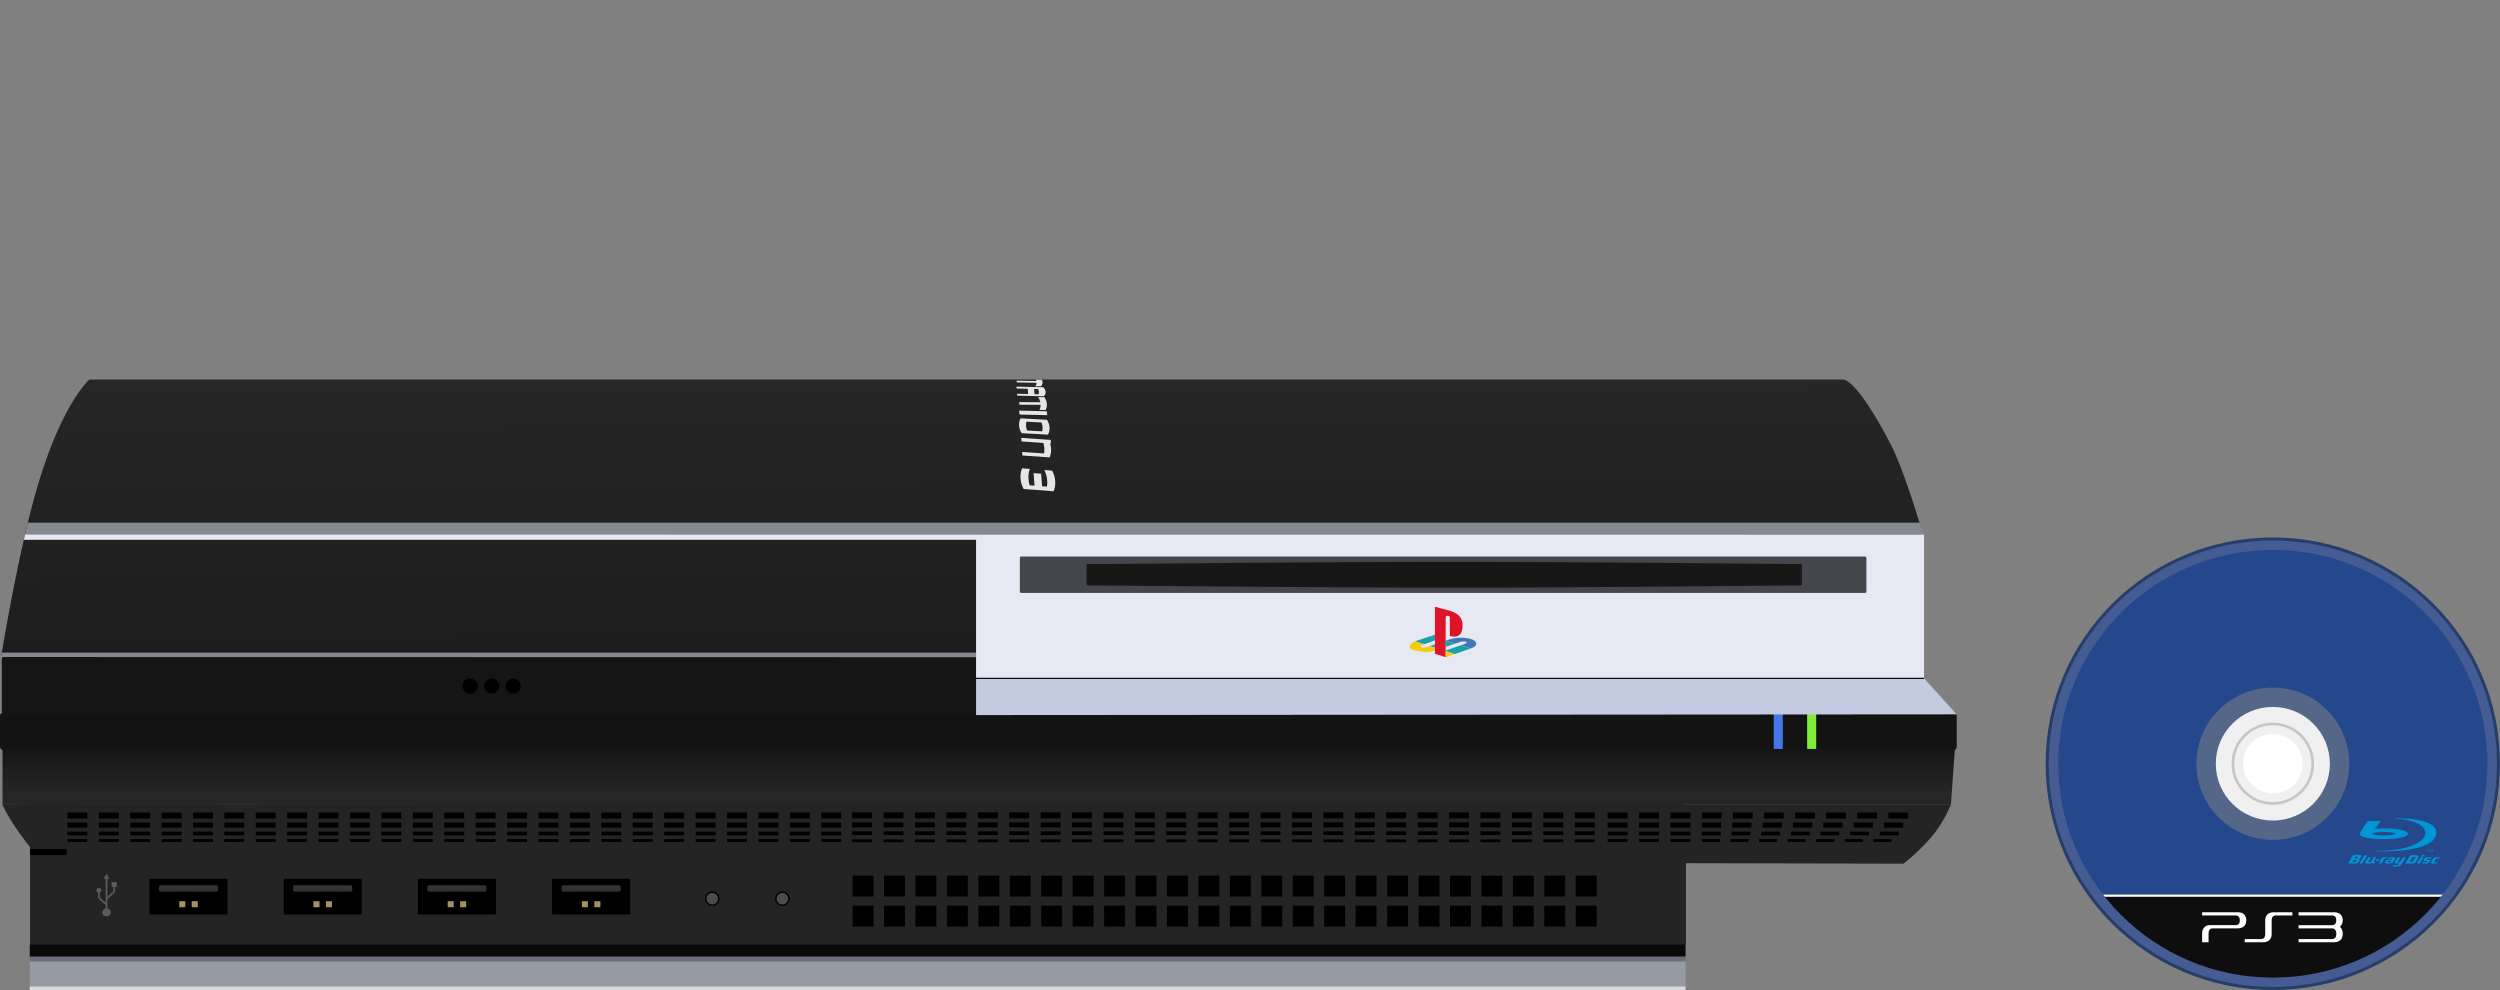<?xml version="1.0" encoding="UTF-8"?>
<svg id="svg2" width="750" height="297" version="1.1" viewBox="0 0 750 297" xmlns="http://www.w3.org/2000/svg" xmlns:cc="http://creativecommons.org/ns#" xmlns:dc="http://purl.org/dc/elements/1.1/" xmlns:rdf="http://www.w3.org/1999/02/22-rdf-syntax-ns#" xmlns:xlink="http://www.w3.org/1999/xlink">
 <rect x="0" y="0" width="750" height="297" fill="#808080" stroke="none"/>
 <defs id="defs6">
  <linearGradient id="linearGradient8300" x1="197.75" x2="197.98" y1="144.23" y2="207.35" gradientTransform="matrix(1.582 0 0 1.582 -43.51 -114.57)" gradientUnits="userSpaceOnUse">
   <stop id="stop8302" stop-color="#262626" offset="0"/>
   <stop id="stop8308" stop-color="#1b1b1b" offset="1"/>
  </linearGradient>
  <linearGradient id="linearGradient10717" x1="281.83" x2="281.83" y1="224.66" y2="238.1" gradientTransform="translate(0 -4.7684e-6)" gradientUnits="userSpaceOnUse">
   <stop id="stop10719" stop-color="#151515" offset="0"/>
   <stop id="stop10721" stop-color="#262626" offset="1"/>
  </linearGradient>
 </defs>
 <g id="g12938">
  <path id="path22-0" d="m616.74 229.12c0 35.815 29.148 64.848 65.105 64.848 35.956 0 65.105-29.034 65.105-64.848s-29.148-64.848-65.105-64.848c-35.956 0-65.105 29.034-65.105 64.848" fill="#25478b"/>
  <ellipse id="path3164-4" transform="scale(-1)" cx="-681.85" cy="-229.12" rx="22.924" ry="22.834" fill="#556789" style="paint-order:stroke fill markers"/>
  <ellipse id="circle3263-2" transform="scale(-1)" cx="-681.85" cy="-229.12" rx="17.11" ry="17.042" fill="#f0f0f0" style="paint-order:stroke fill markers"/>
  <path id="rect1644-7" d="m682.56 295.69c21.298 0 40.184-10.52 51.938-26.74h-103.88c11.753 16.22 30.639 26.74 51.938 26.74z" fill="#0e0e0e" style="paint-order:stroke fill markers"/>
  <rect id="rect2555-8" transform="scale(-1)" x="-734.03" y="-269.02" width="104.84" height=".64" fill="#fff" style="paint-order:stroke fill markers"/>
  <g id="g114-4" transform="matrix(-.796 0 0 .793 630.77 190.12)" fill="#455c93">
   <path id="path116-0" d="m0 0c-14.768-19.276-38.038-31.691-64.194-31.691s-49.405 12.415-64.193 31.691c-10.459 13.622-16.686 30.683-16.686 49.208 0 44.68 36.219 80.879 80.879 80.879 44.681 0 80.9-36.199 80.9-80.879 0-18.525-6.228-35.586-16.686-49.208zm-64.194 133.8c-46.716 0-84.596-37.879-84.596-84.596s37.88-84.596 84.596-84.596c46.737 0 84.597 37.879 84.597 84.596s-37.86 84.596-84.597 84.596" fill="#455c93"/>
  </g>
  <g id="g122-3" transform="matrix(-.513 0 0 .511 681.85 217.58)" fill="#c6c6c6" opacity=".99">
   <path id="path124-2" d="m0 0c-12.455 0-22.558 10.122-22.558 22.577 0 12.456 10.103 22.558 22.558 22.558 12.475 0 22.577-10.102 22.577-22.558 0-12.455-10.102-22.577-22.577-22.577m0 46.697c-13.325 0-24.12-10.795-24.12-24.12s10.795-24.119 24.12-24.119 24.139 10.794 24.139 24.119-10.814 24.12-24.139 24.12" fill="#c6c6c6"/>
  </g>
  <ellipse id="circle3168-0" transform="scale(-1)" cx="-681.85" cy="-229.12" rx="8.933" ry="8.898" fill="#fff" style="paint-order:stroke fill markers"/>
  <path id="path3174-3" d="m614.16 229.12c0 37.234 30.304 67.418 67.685 67.418 37.381 0 67.685-30.184 67.685-67.418s-30.304-67.418-67.685-67.418c-37.381 0-67.685 30.184-67.685 67.418" fill="none" stroke="#253d6a" stroke-width=".932"/>
  <g id="g38" transform="matrix(.067 0 0 .067 659.39 272.36)" fill="#fefefe">
   <g id="g36" fill="#fefefe">
    <path id="path30" d="m421.66 19.551h-82.591c-25.474 0-37.958 15.741-37.958 36.179v62.087c0 12.684-5.989 21.788-18.631 21.788h-72.24c-0.506 0-0.925 0.419-0.925 0.9v12.53c0 0.512 0.419 0.941 0.925 0.941h81.768c25.464 0 37.979-15.67 37.979-36.118v-62.128c0-12.694 5.943-21.818 18.657-21.818h73.017c0.573 0 1.023-0.409 1.023-0.921v-12.509c0-0.491-0.451-0.931-1.024-0.931z"/>
    <path id="path32" d="m178.54 19.551h-158.93c-0.578 0-0.998 0.44-0.998 0.931v12.509c0 0.512 0.419 0.941 0.998 0.941h149.37c12.627 0 18.621 9.104 18.621 21.797 0 12.643-5.994 21.726-18.621 21.726h-118.17c-18.351 0-32.2 15.415-32.2 35.862v39.687c0 0.543 0.419 0.973 0.998 0.973h26.927c0.527 0 0.967-0.43 0.967-0.973v-39.687c0-12.612 7.247-21.511 17.762-21.511h113.28c25.423 0 37.887-15.62 37.887-36.067 0-20.415-12.464-36.188-37.887-36.188z"/>
    <path id="path34" d="m636.41 85.086c-0.356-0.399-0.356-1.084 0-1.473 7.917-6.557 11.835-16.438 11.835-27.874 0-20.416-12.438-36.188-37.938-36.188h-158.89c-0.542 0-0.94 0.44-0.94 0.972v12.468c0 0.512 0.398 0.941 0.94 0.941h149.35c12.591 0 18.667 9.104 18.667 21.797 0 12.643-6.035 21.726-18.667 21.726h-0.185l-149.16 0.031c-0.542 0-0.94 0.389-0.94 0.961v12.459c0 0.501 0.398 0.9 0.94 0.9h149.35c16.468 0.194 18.636 16.232 18.636 24.436l0.031 1.544c0 12.714-6.076 21.859-18.667 21.859h-149.35c-0.542 0-0.94 0.388-0.94 0.899v12.49c0 0.512 0.398 0.941 0.94 0.941h158.89c25.521 0 37.938-16.939 37.938-36.189v-1.544c-1e-3 -12.274-3.919-23.996-11.836-31.156z"/>
   </g>
  </g>
  <g id="g34" transform="matrix(.085 0 0 .085 701.84 236.35)" fill="#0095d5">
   <path id="path2-2" d="m91.59 237.72c-0.693 0-3.053 0.693-5.135 3.746-2.081 3.053-11.518 18.596-13.183 21.51-1.805 2.914-1.249 4.164 0.693 4.164h4.163c1.943 0 3.747-2.221 4.441-3.748 0.972-1.387 12.073-19.428 13.877-22.063 1.526-2.638 0.556-3.607-0.694-3.607-1.108-2e-3 -4.162-2e-3 -4.162-2e-3z"/>
   <path id="path4-23" d="m53.705 267.14c7.078-0.277 11.796-0.557 17.347-10.686 2.359-4.58-4.302-4.72-4.302-4.72-0.972 0 6.106 0.14 9.853-7.771 3.47-7.217-2.637-6.66-3.746-6.799-5.274-0.695-15.127-0.418-22.62 0-1.527 0-3.331 2.08-4.303 3.33-0.693 1.387-12.212 19.981-13.877 22.619-1.805 2.774 0 3.887 1.804 4.024 5.273 0.28 11.934 0.28 19.844 3e-3zm6.106-9.715c-1.942 4.025-5.551 4.164-7.632 4.164h-5.551c-0.694 0-1.388 0-0.694-1.527 0.972-1.248 2.359-3.469 2.915-4.303 0.555-0.971 1.109-1.248 2.358-1.248h5.968c1.11 0 4.024-0.139 2.636 2.914zm5.134-11.934c-1.942 4.022-5.689 4.022-7.632 4.022h-3.33c-0.556 0-1.527 0-0.556-1.248 0.972-1.389 2.081-3.748 2.775-4.58 0.693-0.832 1.249-1.25 2.221-1.25h4.024c1.111 2e-3 4.026 2e-3 2.498 3.056z"/>
   <path id="path6-1" d="m284.76 248.82-9.158 14.57c-1.942 3.053-0.276 3.748 0.693 3.748h4.025c1.525 0 2.637-0.139 4.996-3.748l9.158-14.848c2.498-4.025-0.556-3.746-2.498-3.746-3.468 0.138-4.3 1e-3 -7.216 4.024z"/>
   <path id="path8-8" d="m322.51 249.79h-10.965c-1.109 0-2.637 0.973-3.469 2.082-0.693 1.11-0.277 2.221 0.832 2.221 0-0.139 4.44 0 7.771 0 3.47-0.139 4.72 2.221 0.974 7.355-0.695 1.108-2.222 2.914-3.472 3.606 0 0-3.053 2.498-12.905 2.498-9.021 0-9.437-0.973-9.437-0.973-0.832-0.693-1.108-1.941-0.832-2.638 0.416-0.555 1.806-1.108 2.914-1.108h11.379c1.109 0 2.637-0.971 3.33-2.221 0.834-1.109 0.416-2.496-0.693-2.496h-8.464c-4.024 0-3.47-2.64-0.416-7.078 0.832-1.25 2.358-2.775 3.469-3.609 0 0 3.33-2.498 13.045-2.498 3.887 0 10.407-0.416 9.992 2.916-0.139 1.527-2.36 1.943-3.053 1.943z"/>
   <path id="path10-3" d="m351.23 249.93h-8.882c-1.11 0-2.637 0.973-3.329 2.359l-5.273 8.188c-0.695 1.111-0.277 2.359 0.555 2.359h10.547c1.525 0 2.498 0.139 2.359 0.555-0.139 1.527-2.359 4.164-14.711 4.164-11.102 0-10.408-1.527-10.27-3.19 0.278-1.806 5.688-10.408 7.354-13.046 1.666-2.774 4.025-6.385 14.988-6.385 10.27 0 9.713 2.359 9.574 2.916 2e-3 0.554-0.552 2.08-2.912 2.08z"/>
   <path id="path12-42" d="m299.75 236.47c0.832 0 1.805 0.834 1.109 2.221-0.832 1.111-1.109 1.666-1.525 2.498-0.555 0.832-1.805 1.248-3.33 1.248h-5.689c-1.11 0-1.11-0.971-0.557-1.94 0.416-0.832 0.693-1.25 1.111-1.806 0.416-0.692 1.109-2.221 3.33-2.221z"/>
   <path id="path14-2" d="m133.78 252.43c-2.081 0-2.914 1.389-3.33 2.082-0.278 0.555-0.694 0.971-1.249 1.943-0.417 0.971-0.278 1.94 0.277 1.94h5.967c1.805 0 2.775-0.555 3.33-1.387 0.556-0.971 0.694-1.25 1.527-2.637 0.971-1.388-0.278-1.943-0.972-1.943z"/>
   <path id="path16-4" d="m271.72 258.12c3.607-5.83 1.387-2.222 6.521-10.408 4.996-8.328-2.914-9.992-10.686-9.992-11.935 0-15.544 0.555-15.544 0.555-1.247 0-2.913 1.109-3.606 2.498l-14.434 23.314c-0.832 1.387-0.556 2.496 0.557 2.774 0 0 3.469 0.277 15.402 0.277 16.378 2e-3 17.903-3.051 21.79-9.018zm-4.858-10.408s-6.244 9.852-6.662 10.408c-0.555 0.832-2.498 3.469-5.412 3.469h-6.105c-1.111 0-1.666-0.139-0.971-1.25l9.99-15.959c0.418-0.555 1.111-0.971 1.943-0.971h5.967c1.944 0 2.498 2.082 1.25 4.303z"/>
   <path id="path18-5" d="m176.1 253.54c-3.469 0-4.579 0.276-7.632 0.416-1.249 0-2.914 0.971-3.608 2.358l-2.914 4.996c-3.608 5.689 4.163 6.105 10.269 6.105 9.854 0 14.571-2.775 14.571-2.775 1.249-0.555 2.776-2.082 3.47-3.33l6.384-10.408c0.694-1.11 0.973-3.053 0.276-4.163 0 0-0.832-1.941-10.685-1.941-9.714 0-13.6 1.525-13.6 1.525-1.11 0.555-2.498 1.526-2.915 2.082-0.276 0.831 0.278 1.387 1.389 1.387h14.432c1.111 0 1.527 0.973 0.972 1.942-1.249 1.666-3.33 1.806-3.33 1.806zm5.551 6.799v0.139c-0.972 1.39-2.915 2.638-4.024 2.638h-5.551c-1.11 0-1.527-1.248-0.556-2.638v-0.139c0.972-1.525 2.914-2.775 4.024-2.775h5.551c1.111 0 1.527 1.25 0.556 2.775z"/>
   <path id="path20-1" d="m156.95 251.87c0.971-1.388 2.497-2.359 3.607-2.359h4.44c0.694 0 2.914-0.139 3.054-1.524 0.139-2.222-4.58-2.775-6.384-2.775-6.522 0-10.131 0.277-13.878 5.828-2.914 4.438-5.828 9.02-7.771 12.35-1.665 3.054-0.138 3.748 0.833 3.748h4.024c1.526 0 2.637-0.139 4.996-3.748z"/>
   <path id="path22-7" d="m127.95 248.96-6.245 10.408c-0.833 1.108 0 1.664 0.693 1.664h2.221c0.694 0 1.665 0.834 0.832 2.082-0.693 1.389-0.832 1.942-1.525 2.774-0.556 0.973-1.527 1.25-3.192 1.25h-2.637c-1.804 0-0.833-2.637-0.833-2.637-2.636 2.914-8.742 2.914-15.126 2.914-6.105 0-14.016 0-10.407-6.105l7.771-12.49c1.249-2.082 2.22-2.913 3.469-3.469 0 0 0.277-0.418 3.607-0.418 2.221 0 5.135 0 2.638 3.887l-7.078 11.519c-0.832 1.111-0.416 2.221 0.833 2.221h4.856c1.249 0 2.776-1.108 3.747-2.221 0 0 3.608-6.244 6.801-11.379 0.832-1.248 2.914-4.025 4.995-4.025h3.47c1.527 0 3.33 0.418 1.11 4.025z"/>
   <path id="path24-5" d="m191.09 272.97h11.519l2.359 0.139c1.248 0 2.775-1.108 3.469-2.498l2.359-3.469c-1.527 0.277-3.053 0.277-4.857 0.277-5.828 0-13.876 0-10.27-6.105l7.494-12.073c0.971-1.388 2.498-2.914 3.469-3.47 0-0.276 0.555-0.416 3.748-0.416 2.08 0 5.412-0.555 2.496 3.886l-6.66 11.102c-0.832 1.111-0.555 2.221 0.555 2.221h4.72c0.971 0 2.774-1.108 3.469-2.221l6.938-11.103c0.693-1.387 2.359-2.913 3.47-3.469 0 0 0.557-0.416 3.745-0.416 1.806 0 5.414-0.555 2.5 3.885l-5.829 9.3c-0.277 0.416-0.416 0.555-0.693 1.248l-7.354 11.934c-0.832 1.25-2.359 2.777-3.469 3.471 0 0-4.857 2.775-14.57 2.775h-1.389c-9.021-0.277-8.604-0.834-9.159-1.25-0.556-0.139-1.111-0.971-0.973-2.082 0.137-0.973 1.386-1.666 2.913-1.666z"/>
   <path id="path26" d="m99.501 117.4c-0.278 0-0.278 0.141-0.417 0.278-12.073 16.93-19.15 28.171-26.645 42.048l-0.832 1.526-0.14 0.556c-0.693 1.389-0.555 2.914 0.417 4.163 4.44 6.938 29.281 15.126 84.651 15.126 41.354 0 85.345-6.661 85.345-19.149 0-11.797-43.297-18.873-85.345-18.873-14.017 0-27.755 1.804-31.641 2.498 3.747-5.829 19.567-27.063 19.567-27.2 0.277-0.277 0.277-0.277 0.277-0.416v-0.277c-0.277-0.139-0.416-0.278-0.693-0.278zm16.097 44.547c0-2.498 15.682-6.106 40.938-6.106s40.8 3.608 40.8 6.106c0 2.774-15.543 6.244-40.8 6.244-25.257 1e-3 -40.938-3.468-40.938-6.244z"/>
   <path id="path28" d="m130.86 224.26c7.077 0.139 206.22 7.076 210.66-63.559 3.606-58.425-142.94-52.873-142.94-52.873-0.276 0-1.248 0-1.248 0.693 0 0.833 0.416 0.973 0.972 0.973 40.659 0 106.72 16.235 104.64 51.207-1.666 28.31-53.289 61.614-172.08 61.614-0.555 0-1.11 0.556-1.11 0.972-1e-3 0.418 0.415 0.834 1.109 0.973z"/>
   <polygon id="polygon30" points="318.48 218.29 318.48 219.12 314.88 219.12 314.88 226.06 313.49 226.06 313.49 219.12 309.6 219.12 309.6 218.29"/>
   <polygon id="polygon32" points="321.54 219.68 321.54 226.06 320.43 226.06 320.43 218.29 322.09 218.29 325.01 224.81 328.06 218.29 329.72 218.29 329.72 226.06 328.62 226.06 328.62 219.68 328.48 219.68 325.56 226.06 324.45 226.06"/>
  </g>
 </g>
 <g id="g5940">
  <path id="rect5463" d="m11.873 143.83c7.177-23.266 14.926-29.962 14.926-29.962h526.32s3.997-0.086 14.154 19.53c3.755 7.252 8.551 23.377 8.551 23.377l-0.096 39.983h-575.33s5.184-32.548 11.471-52.928z" fill="url(#linearGradient8300)" style="paint-order:normal"/>
  <path id="path2" d="m311.68 117.5c0.021 0.27-0.011 0.497-0.114 0.774-0.166-3e-3 -1.133-0.025-1.227-0.026l-0.12-1.568c0.18 3e-3 1.133 0.025 1.22 0.028 0.152 0.288 0.22 0.518 0.241 0.792zm1.857 0.83c0.111-0.25 0.179-0.48 0.155-0.797-0.024-0.316-0.128-0.551-0.278-0.805-0.108-0.19-0.245-0.375-0.417-0.548l-8e-3 -8e-3 -8.053-0.178 0.044 0.572s3.24 0.071 3.341 0.073l0.12 1.566c-0.202-3e-3 -3.341-0.073-3.341-0.073l0.044 0.57 8.039 0.177 0.02-0.018c0.138-0.166 0.254-0.346 0.334-0.531" fill="#e6e6e6" stroke-width=".102"/>
  <path id="path4" d="m308.11 129.15c-0.161-0.434-0.255-0.888-0.289-1.348-0.034-0.454-4e-3 -0.895 0.092-1.307 0.197 0.011 4.456 0.24 4.555 0.246 0.16 0.43 0.254 0.883 0.289 1.346 0.034 0.459 7e-3 0.899-0.084 1.309-0.205-0.01-4.464-0.239-4.563-0.245zm-1.617 0.794 0.01 0.014 7.89 0.426 0.021-0.028c0.139-0.259 0.254-0.539 0.331-0.831 0.119-0.43 0.161-0.882 0.127-1.343-0.034-0.459-0.144-0.92-0.328-1.365-0.121-0.303-0.271-0.597-0.457-0.872l-0.01-0.014-7.897-0.426-0.014 0.028c-0.139 0.261-0.254 0.539-0.331 0.829-0.111 0.432-0.153 0.883-0.119 1.344 0.034 0.459 0.144 0.92 0.32 1.366 0.12 0.301 0.278 0.594 0.457 0.872" fill="#e6e6e6" stroke-width=".131"/>
  <path id="path10" d="m312.63 115.39c0.111-0.255 0.157-0.521 0.139-0.791-0.018-0.27-0.091-0.416-0.237-0.676-0.501-8e-3 -1.188-8e-3 -1.756-0.018 0.082 0.165 0.13 0.221 0.167 0.403-0.192-3e-3 -5.958-0.109-5.958-0.109l0.035 0.528s5.862 0.107 5.958 0.108c-8e-3 0.186-0.046 0.366-0.105 0.532-0.065 0.176-0.163 0.341-0.281 0.49l-7e-3 0.013 1.724 0.032 0.018-0.018c0.124-0.153 0.228-0.32 0.3-0.492" fill="#e6e6e6" stroke-width=".092"/>
  <path id="path16" d="m315.21 136.2c0.113-0.513 0.152-1.05 0.117-1.598-0.033-0.53-0.139-1.064-0.309-1.579 0.073 4e-3 0.255 0.016 0.255 0.016l-0.067-1.068-8.823-0.613 0.067 1.068s6.47 0.448 6.565 0.455c0.155 0.511 0.247 1.051 0.282 1.601 0.034 0.548 0.01 1.069-0.076 1.556-0.204-0.011-6.572-0.454-6.572-0.454l0.067 1.068 8.16 0.567 0.02-0.034c0.133-0.307 0.243-0.638 0.315-0.984" fill="#e6e6e6" stroke-width=".14"/>
  <path id="path18" d="m316.09 147.34c0.154-0.355 0.279-0.744 0.361-1.149 0.127-0.597 0.166-1.228 0.119-1.866-0.048-0.641-0.181-1.282-0.399-1.906-0.143-0.42-0.319-0.831-0.537-1.218l-0.01-0.017-2.356-0.183 0.03 0.057c0.199 0.371 0.375 0.778 0.51 1.208 0.191 0.605 0.307 1.244 0.355 1.9 0.048 0.638 0.024 1.248-0.071 1.82-0.207-0.017-1.355-0.104-1.467-0.113l-0.28-3.767-2.269-0.172 0.28 3.767c-0.216-0.016-1.355-0.104-1.458-0.113-0.191-0.603-0.306-1.235-0.354-1.876-0.048-0.647-0.026-1.277 0.085-1.865 0.072-0.413 0.181-0.798 0.327-1.145l0.016-0.027-2.338-0.178-0.016 0.039c-0.153 0.358-0.279 0.744-0.361 1.149-0.119 0.599-0.158 1.227-0.11 1.866 0.048 0.641 0.181 1.282 0.39 1.907 0.143 0.42 0.328 0.83 0.537 1.218l0.01 0.02 8.981 0.684 0.023-0.039" fill="#e6e6e6" stroke-width=".165"/>
  <path id="path20" d="m313.97 122.24c0.098-0.38 0.126-0.774 0.085-1.172-0.041-0.399-0.149-0.793-0.324-1.172-0.115-0.258-0.256-0.507-0.43-0.738l-8e-3 -0.013-1.863-0.013 0.024 0.033c0.159 0.225 0.3 0.472 0.409 0.735 0.1 0.243 0.174 0.503 0.229 0.775-0.205-3e-3 -6.348-0.046-6.348-0.046l0.079 0.777s6.245 0.044 6.348 0.046c8e-3 0.274-0.02 0.539-0.07 0.785-0.055 0.261-0.146 0.507-0.26 0.731l-7e-3 0.017 1.836 0.013 0.018-0.025c0.12-0.23 0.217-0.477 0.28-0.733" fill="#e6e6e6" stroke-width=".116"/>
  <path id="path22-4" d="m305.73 123.19 0.145 1.171 8.308 0.189-0.145-1.171-8.308-0.189" fill="#e6e6e6" stroke-width=".142"/>
  <path id="rect5398" d="m505.35 241.33v-0.441c-165.43-0.135-330.86 0.511-496.28 0.333l-8.347 0.062s0.64 1.937 3.603 6.452c2.08 3.169 4.527 6.218 4.689 6.419v29.308h496.76v-24.499l65.243 0.139s3.762-2.759 8.076-7.617c4.061-4.572 6.188-10.157 6.188-10.157z" fill="#242424" style="paint-order:normal"/>
  <rect id="rect5398-5" x="8.932" y="283.31" width="496.73" height="3.952" fill="#0a0a0a" style="paint-order:normal"/>
  <rect id="rect5398-5-4" x="8.932" y="287.14" width="496.73" height="9.86" fill="#969aa3" style="paint-order:normal"/>
  <rect id="rect5432" y="213.71" width="587.02" height="11.388" rx="1.049" ry="1.049" fill="#131313" style="paint-order:normal"/>
  <rect id="rect5436" x=".542" y="196.76" width="292.53" height="17.647" rx="1.05" ry="1.131" fill="#151515" style="paint-order:normal"/>
  <rect id="rect5447" x="292.82" y="160.22" width="284.39" height="43.623" fill="#e6e9f3" style="paint-order:normal"/>
  <path id="rect5449" d="m7.578 160.11c-0.163 0.614-0.265 1.212-0.424 1.827h286.49v-1.827z" fill="#e6e9f3" style="paint-order:normal"/>
  <g id="g4209" transform="matrix(.134 0 0 .134 426.02 136.47)">
   <g id="g4783">
    <path id="path7" d="m57.4 363.5-0.1 89.5-24-7.8v-105.2l30.6 8.1c19.6 5.3 31.6 15.5 31.4 33.4-0.2 20.9-9.8 29.3-28.7 23.8v-41.2c0.1-4.9-9.2-5.2-9.2-0.6z" fill="#de1528"/>
    <path id="path9" d="m22.3 427.8-11.3 3.8c-7.3 2.5-13.6-3.4-6.8-5.9l5.5-1.9-20.6-6.5c-6.3 2.1-12.3 6.7-11.9 13.2s15.3 8.1 26.8 9.9c10.7 1.8 20.5 0.8 29.4-2.3v-6.7zm35.2 25.2 21-7.3-21.2-6.7v13.6z" fill="#f4cb0e"/>
    <path id="path16-2" d="m113.3 433.4 0.4-0.1c9.2-3.2 13.1-7.7 12.1-11.9-1.6-7-12.8-10.8-30-12.1-12.4-0.9-24.6 1.9-36.5 5.9l-1.9 0.7 21.4 6.6 12.5-4.2c13.1-2.4 18.3 1.9 5.8 5.9l-6.2 2.1zm-80-31-9.5 3.2 9.5 2.9z" fill="#4177b3"/>
    <path id="path13" d="m78.5 445.7 34.8-12.3-22.6-7-33.3 11.4v1.2zm-45.2-21.6-11 3.7 11 3.5zm24 5.8v-13.9l21.4 6.6zm-47.7-6.1 23.7-8.5v-6.8l-9.5-2.9-34.3 11.6c-0.1 0-0.3 0.1-0.5 0.1z" fill="#1ba0a5"/>
   </g>
  </g>
  <rect id="rect5518" x="305.96" y="166.97" width="253.96" height="10.908" rx=".396" ry=".396" fill="#45464c" style="paint-order:normal"/>
  <path id="rect5520" d="m326.36 169.23s73.715-0.69 110.57-0.682c34.412 7e-3 103.23 0.682 103.23 0.682 0.218 1e-3 0.393 0.165 0.393 0.369v5.655c0 0.204-0.175 0.369-0.393 0.369 0 0-68.963 0.682-103.44 0.682-36.788 0-110.36-0.682-110.36-0.682-0.218 0-0.393-0.165-0.393-0.369v-5.655c0-0.204 0.175-0.369 0.393-0.369z" fill="#171717" style="paint-order:normal"/>
  <g id="g8202" transform="matrix(1.582 0 0 1.582 -43.51 -114.57)">
   <rect id="rect5527" x="55.844" y="239.06" width="14.812" height="6.781" ry=".218" style="paint-order:normal"/>
   <rect id="rect5529" x="57.648" y="240.3" width="11.203" height="1.193" ry=".28" fill="#323232" style="paint-order:normal"/>
   <rect id="rect5533" x="61.496" y="243.32" width="1.144" height="1.144" fill="#a49165" style="paint-order:normal"/>
   <rect id="rect5533-9" x="63.86" y="243.32" width="1.144" height="1.144" fill="#a49165" style="paint-order:normal"/>
  </g>
  <path id="path1334" d="m31.959 262.17-0.886 1.414h0.632v7.226l-1.614-1.407c-0.104-0.12-0.177-0.276-0.181-0.438 0-0.652-1.84e-4 -1.039-3.6e-4 -1.182 0.299-0.097 0.514-0.356 0.514-0.665 0-0.39-0.344-0.707-0.768-0.707-0.424 0-0.768 0.317-0.768 0.707 0 0.308 0.216 0.568 0.514 0.665l-2.15e-4 1.168c0 0.317 0.189 0.648 0.41 0.859-0.007-4e-3 -0.014-0.011 1.22e-4 3.3e-4 0.006 4e-3 1.712 1.493 1.712 1.493 0.104 0.119 0.177 0.276 0.181 0.437v0.817c-0.586 0.108-1.028 0.585-1.028 1.157 0 0.652 0.574 1.181 1.282 1.181 0.708 0 1.282-0.529 1.282-1.181 0-0.572-0.442-1.049-1.029-1.157v-0.803c0-3e-3 1.23e-4 -3e-3 0-7e-3v-1.776c0.005-0.161 0.077-0.317 0.181-0.437 0 0 1.706-1.488 1.712-1.493 0.014-0.013 0.007-7e-3 1.2e-4 -1.1e-4 0.221-0.211 0.409-0.543 0.409-0.859l-2.77e-4 -1.125h0.515v-1.414h-1.535v1.414h0.514s-7.23e-4 0.296-7.23e-4 1.139c-0.004 0.161-0.077 0.318-0.181 0.438l-1.614 1.407v-5.459h0.633z" fill="#5c5c5c" stroke-width=".029"/>
  <rect id="rect5665" x="255.77" y="262.68" width="6.279" height="6.279" style="paint-order:normal"/>
  <rect id="rect5665-6" x="265.2" y="262.68" width="6.279" height="6.279" style="paint-order:normal"/>
  <rect id="rect5665-6-2" x="274.63" y="262.68" width="6.279" height="6.279" style="paint-order:normal"/>
  <rect id="rect5665-5" x="284.07" y="262.68" width="6.279" height="6.279" style="paint-order:normal"/>
  <rect id="rect5665-6-8" x="293.5" y="262.68" width="6.279" height="6.279" style="paint-order:normal"/>
  <rect id="rect5665-6-2-6" x="302.93" y="262.68" width="6.279" height="6.279" style="paint-order:normal"/>
  <rect id="rect5665-2" x="312.37" y="262.68" width="6.279" height="6.279" style="paint-order:normal"/>
  <rect id="rect5665-6-84" x="321.8" y="262.68" width="6.279" height="6.279" style="paint-order:normal"/>
  <rect id="rect5665-6-2-7" x="331.23" y="262.68" width="6.279" height="6.279" style="paint-order:normal"/>
  <rect id="rect5665-5-2" x="340.66" y="262.68" width="6.279" height="6.279" style="paint-order:normal"/>
  <rect id="rect5665-6-8-4" x="350.1" y="262.68" width="6.279" height="6.279" style="paint-order:normal"/>
  <rect id="rect5665-6-2-6-0" x="359.53" y="262.68" width="6.279" height="6.279" style="paint-order:normal"/>
  <rect id="rect5665-3" x="368.96" y="262.68" width="6.279" height="6.279" style="paint-order:normal"/>
  <rect id="rect5665-6-1" x="378.4" y="262.68" width="6.279" height="6.279" style="paint-order:normal"/>
  <rect id="rect5665-6-2-1" x="387.83" y="262.68" width="6.279" height="6.279" style="paint-order:normal"/>
  <rect id="rect5665-5-0" x="397.26" y="262.68" width="6.279" height="6.279" style="paint-order:normal"/>
  <rect id="rect5665-6-8-3" x="406.69" y="262.68" width="6.279" height="6.279" style="paint-order:normal"/>
  <rect id="rect5665-6-2-6-4" x="416.13" y="262.68" width="6.279" height="6.279" style="paint-order:normal"/>
  <rect id="rect5665-0" x="425.56" y="262.68" width="6.279" height="6.279" style="paint-order:normal"/>
  <rect id="rect5665-6-3" x="434.99" y="262.68" width="6.279" height="6.279" style="paint-order:normal"/>
  <rect id="rect5665-6-2-9" x="444.43" y="262.68" width="6.279" height="6.279" style="paint-order:normal"/>
  <rect id="rect5665-5-1" x="453.86" y="262.68" width="6.279" height="6.279" style="paint-order:normal"/>
  <rect id="rect5665-6-8-9" x="463.29" y="262.68" width="6.279" height="6.279" style="paint-order:normal"/>
  <rect id="rect5665-6-2-6-6" x="472.72" y="262.68" width="6.279" height="6.279" style="paint-order:normal"/>
  <rect id="rect5665-27" x="255.77" y="271.7" width="6.279" height="6.279" style="paint-order:normal"/>
  <rect id="rect5665-6-6" x="265.2" y="271.7" width="6.279" height="6.279" style="paint-order:normal"/>
  <rect id="rect5665-6-2-13" x="274.63" y="271.7" width="6.279" height="6.279" style="paint-order:normal"/>
  <rect id="rect5665-5-21" x="284.07" y="271.7" width="6.279" height="6.279" style="paint-order:normal"/>
  <rect id="rect5665-6-8-5" x="293.5" y="271.7" width="6.279" height="6.279" style="paint-order:normal"/>
  <rect id="rect5665-6-2-6-9" x="302.93" y="271.7" width="6.279" height="6.279" style="paint-order:normal"/>
  <rect id="rect5665-2-9" x="312.37" y="271.7" width="6.279" height="6.279" style="paint-order:normal"/>
  <rect id="rect5665-6-84-1" x="321.8" y="271.7" width="6.279" height="6.279" style="paint-order:normal"/>
  <rect id="rect5665-6-2-7-4" x="331.23" y="271.7" width="6.279" height="6.279" style="paint-order:normal"/>
  <rect id="rect5665-5-2-9" x="340.66" y="271.7" width="6.279" height="6.279" style="paint-order:normal"/>
  <rect id="rect5665-6-8-4-1" x="350.1" y="271.7" width="6.279" height="6.279" style="paint-order:normal"/>
  <rect id="rect5665-6-2-6-0-0" x="359.53" y="271.7" width="6.279" height="6.279" style="paint-order:normal"/>
  <rect id="rect5665-3-7" x="368.96" y="271.7" width="6.279" height="6.279" style="paint-order:normal"/>
  <rect id="rect5665-6-1-5" x="378.4" y="271.7" width="6.279" height="6.279" style="paint-order:normal"/>
  <rect id="rect5665-6-2-1-8" x="387.83" y="271.7" width="6.279" height="6.279" style="paint-order:normal"/>
  <rect id="rect5665-5-0-7" x="397.26" y="271.7" width="6.279" height="6.279" style="paint-order:normal"/>
  <rect id="rect5665-6-8-3-0" x="406.69" y="271.7" width="6.279" height="6.279" style="paint-order:normal"/>
  <rect id="rect5665-6-2-6-4-4" x="416.13" y="271.7" width="6.279" height="6.279" style="paint-order:normal"/>
  <rect id="rect5665-0-8" x="425.56" y="271.7" width="6.279" height="6.279" style="paint-order:normal"/>
  <rect id="rect5665-6-3-0" x="434.99" y="271.7" width="6.279" height="6.279" style="paint-order:normal"/>
  <rect id="rect5665-6-2-9-4" x="444.43" y="271.7" width="6.279" height="6.279" style="paint-order:normal"/>
  <rect id="rect5665-5-1-2" x="453.86" y="271.7" width="6.279" height="6.279" style="paint-order:normal"/>
  <rect id="rect5665-6-8-9-9" x="463.29" y="271.7" width="6.279" height="6.279" style="paint-order:normal"/>
  <rect id="rect5665-6-2-6-6-6" x="472.72" y="271.7" width="6.279" height="6.279" style="paint-order:normal"/>
  <rect id="rect6024" x="532.12" y="214.02" width="2.719" height="11.075" fill="#4476e9" style="paint-order:normal"/>
  <rect id="rect6024-0" x="542.14" y="214.02" width="2.719" height="11.075" fill="#7fec3b" style="paint-order:normal"/>
  <path id="rect5430" d="m0.755 224.68h585.71l-1.187 16.707h-584.52z" fill="url(#linearGradient10717)" style="paint-order:normal"/>
  <circle id="path6056" cx="141.01" cy="205.82" r="2.274" style="paint-order:normal"/>
  <circle id="path6056-4" cx="147.49" cy="205.82" r="2.274" style="paint-order:normal"/>
  <circle id="path6056-4-2" cx="153.97" cy="205.82" r="2.274" style="paint-order:normal"/>
  <g id="g6395" transform="matrix(1.582 0 0 1.582 -43.51 -114.57)">
   <rect id="rect6201" x="212.93" y="226.47" width="3.781" height="1.156" style="paint-order:normal"/>
   <rect id="rect6201-8" x="218.88" y="226.47" width="3.781" height="1.156" style="paint-order:normal"/>
   <rect id="rect6201-8-3" x="224.84" y="226.47" width="3.781" height="1.156" style="paint-order:normal"/>
   <rect id="rect6201-8-3-8" x="230.8" y="226.47" width="3.781" height="1.156" style="paint-order:normal"/>
   <rect id="rect6201-8-3-8-0" x="236.76" y="226.47" width="3.781" height="1.156" style="paint-order:normal"/>
   <rect id="rect6201-4" x="242.71" y="226.47" width="3.781" height="1.156" style="paint-order:normal"/>
   <rect id="rect6201-8-0" x="248.67" y="226.47" width="3.781" height="1.156" style="paint-order:normal"/>
   <rect id="rect6201-8-3-9" x="254.63" y="226.47" width="3.781" height="1.156" style="paint-order:normal"/>
   <rect id="rect6201-8-3-8-1" x="260.59" y="226.47" width="3.781" height="1.156" style="paint-order:normal"/>
   <rect id="rect6201-8-3-8-0-9" x="266.55" y="226.47" width="3.781" height="1.156" style="paint-order:normal"/>
   <rect id="rect6201-4-6" x="272.5" y="226.47" width="3.781" height="1.156" style="paint-order:normal"/>
   <rect id="rect6201-8-0-2" x="278.46" y="226.47" width="3.781" height="1.156" style="paint-order:normal"/>
   <rect id="rect6201-8-3-9-5" x="284.42" y="226.47" width="3.781" height="1.156" style="paint-order:normal"/>
   <rect id="rect6201-8-3-8-1-4" x="290.38" y="226.47" width="3.781" height="1.156" style="paint-order:normal"/>
   <rect id="rect6201-8-3-8-0-9-4" x="296.34" y="226.47" width="3.781" height="1.156" style="paint-order:normal"/>
   <rect id="rect6201-4-6-9" x="302.29" y="226.47" width="3.781" height="1.156" style="paint-order:normal"/>
   <rect id="rect6201-8-0-2-9" x="308.25" y="226.47" width="3.781" height="1.156" style="paint-order:normal"/>
   <rect id="rect6201-8-3-9-5-3" x="314.21" y="226.47" width="3.781" height="1.156" style="paint-order:normal"/>
   <rect id="rect6201-8-3-8-1-4-6" x="320.17" y="226.47" width="3.781" height="1.156" style="paint-order:normal"/>
   <rect id="rect6201-8-3-8-0-9-4-0" x="326.13" y="226.47" width="3.781" height="1.156" style="paint-order:normal"/>
   <rect id="rect6201-5" x="189.09" y="226.47" width="3.781" height="1.156" style="paint-order:normal"/>
   <rect id="rect6201-8-02" x="195.05" y="226.47" width="3.781" height="1.156" style="paint-order:normal"/>
   <rect id="rect6201-8-3-94" x="201.01" y="226.47" width="3.781" height="1.156" style="paint-order:normal"/>
   <rect id="rect6201-8-3-8-3" x="206.97" y="226.47" width="3.781" height="1.156" style="paint-order:normal"/>
  </g>
  <g id="g6395-5" transform="matrix(1.582 0 0 1.34 -43.51 -56.777)">
   <rect id="rect6201-1" x="212.93" y="226.47" width="3.781" height="1.156" style="paint-order:normal"/>
   <rect id="rect6201-8-7" x="218.88" y="226.47" width="3.781" height="1.156" style="paint-order:normal"/>
   <rect id="rect6201-8-3-4" x="224.84" y="226.47" width="3.781" height="1.156" style="paint-order:normal"/>
   <rect id="rect6201-8-3-8-31" x="230.8" y="226.47" width="3.781" height="1.156" style="paint-order:normal"/>
   <rect id="rect6201-8-3-8-0-4" x="236.76" y="226.47" width="3.781" height="1.156" style="paint-order:normal"/>
   <rect id="rect6201-4-69" x="242.71" y="226.47" width="3.781" height="1.156" style="paint-order:normal"/>
   <rect id="rect6201-8-0-4" x="248.67" y="226.47" width="3.781" height="1.156" style="paint-order:normal"/>
   <rect id="rect6201-8-3-9-2" x="254.63" y="226.47" width="3.781" height="1.156" style="paint-order:normal"/>
   <rect id="rect6201-8-3-8-1-2" x="260.59" y="226.47" width="3.781" height="1.156" style="paint-order:normal"/>
   <rect id="rect6201-8-3-8-0-9-6" x="266.55" y="226.47" width="3.781" height="1.156" style="paint-order:normal"/>
   <rect id="rect6201-4-6-4" x="272.5" y="226.47" width="3.781" height="1.156" style="paint-order:normal"/>
   <rect id="rect6201-8-0-2-1" x="278.46" y="226.47" width="3.781" height="1.156" style="paint-order:normal"/>
   <rect id="rect6201-8-3-9-5-2" x="284.42" y="226.47" width="3.781" height="1.156" style="paint-order:normal"/>
   <rect id="rect6201-8-3-8-1-4-8" x="290.38" y="226.47" width="3.781" height="1.156" style="paint-order:normal"/>
   <rect id="rect6201-8-3-8-0-9-4-8" x="296.34" y="226.47" width="3.781" height="1.156" style="paint-order:normal"/>
   <rect id="rect6201-4-6-9-9" x="302.29" y="226.47" width="3.781" height="1.156" style="paint-order:normal"/>
   <rect id="rect6201-8-0-2-9-2" x="308.25" y="226.47" width="3.781" height="1.156" style="paint-order:normal"/>
   <rect id="rect6201-8-3-9-5-3-8" x="314.21" y="226.47" width="3.781" height="1.156" style="paint-order:normal"/>
   <rect id="rect6201-8-3-8-1-4-6-8" x="320.17" y="226.47" width="3.781" height="1.156" style="paint-order:normal"/>
   <rect id="rect6201-8-3-8-0-9-4-0-8" x="326.13" y="226.47" width="3.781" height="1.156" style="paint-order:normal"/>
   <rect id="rect6201-5-6" x="189.09" y="226.47" width="3.781" height="1.156" style="paint-order:normal"/>
   <rect id="rect6201-8-02-8" x="195.05" y="226.47" width="3.781" height="1.156" style="paint-order:normal"/>
   <rect id="rect6201-8-3-94-3" x="201.01" y="226.47" width="3.781" height="1.156" style="paint-order:normal"/>
   <rect id="rect6201-8-3-8-3-8" x="206.97" y="226.47" width="3.781" height="1.156" style="paint-order:normal"/>
  </g>
  <g id="g6395-5-3" transform="matrix(1.582 0 0 .977 -43.51 28.122)">
   <rect id="rect6201-1-3" x="212.93" y="226.47" width="3.781" height="1.156" style="paint-order:normal"/>
   <rect id="rect6201-8-7-3" x="218.88" y="226.47" width="3.781" height="1.156" style="paint-order:normal"/>
   <rect id="rect6201-8-3-4-8" x="224.84" y="226.47" width="3.781" height="1.156" style="paint-order:normal"/>
   <rect id="rect6201-8-3-8-31-0" x="230.8" y="226.47" width="3.781" height="1.156" style="paint-order:normal"/>
   <rect id="rect6201-8-3-8-0-4-4" x="236.76" y="226.47" width="3.781" height="1.156" style="paint-order:normal"/>
   <rect id="rect6201-4-69-7" x="242.71" y="226.47" width="3.781" height="1.156" style="paint-order:normal"/>
   <rect id="rect6201-8-0-4-6" x="248.67" y="226.47" width="3.781" height="1.156" style="paint-order:normal"/>
   <rect id="rect6201-8-3-9-2-8" x="254.63" y="226.47" width="3.781" height="1.156" style="paint-order:normal"/>
   <rect id="rect6201-8-3-8-1-2-9" x="260.59" y="226.47" width="3.781" height="1.156" style="paint-order:normal"/>
   <rect id="rect6201-8-3-8-0-9-6-0" x="266.55" y="226.47" width="3.781" height="1.156" style="paint-order:normal"/>
   <rect id="rect6201-4-6-4-6" x="272.5" y="226.47" width="3.781" height="1.156" style="paint-order:normal"/>
   <rect id="rect6201-8-0-2-1-8" x="278.46" y="226.47" width="3.781" height="1.156" style="paint-order:normal"/>
   <rect id="rect6201-8-3-9-5-2-7" x="284.42" y="226.47" width="3.781" height="1.156" style="paint-order:normal"/>
   <rect id="rect6201-8-3-8-1-4-8-9" x="290.38" y="226.47" width="3.781" height="1.156" style="paint-order:normal"/>
   <rect id="rect6201-8-3-8-0-9-4-8-0" x="296.34" y="226.47" width="3.781" height="1.156" style="paint-order:normal"/>
   <rect id="rect6201-4-6-9-9-3" x="302.29" y="226.47" width="3.781" height="1.156" style="paint-order:normal"/>
   <rect id="rect6201-8-0-2-9-2-3" x="308.25" y="226.47" width="3.781" height="1.156" style="paint-order:normal"/>
   <rect id="rect6201-8-3-9-5-3-8-3" x="314.21" y="226.47" width="3.781" height="1.156" style="paint-order:normal"/>
   <rect id="rect6201-8-3-8-1-4-6-8-7" x="320.17" y="226.47" width="3.781" height="1.156" style="paint-order:normal"/>
   <rect id="rect6201-8-3-8-0-9-4-0-8-3" x="326.13" y="226.47" width="3.781" height="1.156" style="paint-order:normal"/>
   <rect id="rect6201-5-6-2" x="189.09" y="226.47" width="3.781" height="1.156" style="paint-order:normal"/>
   <rect id="rect6201-8-02-8-6" x="195.05" y="226.47" width="3.781" height="1.156" style="paint-order:normal"/>
   <rect id="rect6201-8-3-94-3-5" x="201.01" y="226.47" width="3.781" height="1.156" style="paint-order:normal"/>
   <rect id="rect6201-8-3-8-3-8-2" x="206.97" y="226.47" width="3.781" height="1.156" style="paint-order:normal"/>
  </g>
  <g id="g6395-5-3-6" transform="matrix(1.582 0 0 .736 -43.51 85.142)">
   <rect id="rect6201-1-3-5" x="212.93" y="226.47" width="3.781" height="1.156" style="paint-order:normal"/>
   <rect id="rect6201-8-7-3-8" x="218.88" y="226.47" width="3.781" height="1.156" style="paint-order:normal"/>
   <rect id="rect6201-8-3-4-8-7" x="224.84" y="226.47" width="3.781" height="1.156" style="paint-order:normal"/>
   <rect id="rect6201-8-3-8-31-0-9" x="230.8" y="226.47" width="3.781" height="1.156" style="paint-order:normal"/>
   <rect id="rect6201-8-3-8-0-4-4-6" x="236.76" y="226.47" width="3.781" height="1.156" style="paint-order:normal"/>
   <rect id="rect6201-4-69-7-0" x="242.71" y="226.47" width="3.781" height="1.156" style="paint-order:normal"/>
   <rect id="rect6201-8-0-4-6-4" x="248.67" y="226.47" width="3.781" height="1.156" style="paint-order:normal"/>
   <rect id="rect6201-8-3-9-2-8-1" x="254.63" y="226.47" width="3.781" height="1.156" style="paint-order:normal"/>
   <rect id="rect6201-8-3-8-1-2-9-0" x="260.59" y="226.47" width="3.781" height="1.156" style="paint-order:normal"/>
   <rect id="rect6201-8-3-8-0-9-6-0-4" x="266.55" y="226.47" width="3.781" height="1.156" style="paint-order:normal"/>
   <rect id="rect6201-4-6-4-6-8" x="272.5" y="226.47" width="3.781" height="1.156" style="paint-order:normal"/>
   <rect id="rect6201-8-0-2-1-8-7" x="278.46" y="226.47" width="3.781" height="1.156" style="paint-order:normal"/>
   <rect id="rect6201-8-3-9-5-2-7-0" x="284.42" y="226.47" width="3.781" height="1.156" style="paint-order:normal"/>
   <rect id="rect6201-8-3-8-1-4-8-9-8" x="290.38" y="226.47" width="3.781" height="1.156" style="paint-order:normal"/>
   <rect id="rect6201-8-3-8-0-9-4-8-0-6" x="296.34" y="226.47" width="3.781" height="1.156" style="paint-order:normal"/>
   <rect id="rect6201-4-6-9-9-3-2" x="302.29" y="226.47" width="3.781" height="1.156" style="paint-order:normal"/>
   <rect id="rect6201-8-0-2-9-2-3-4" x="308.25" y="226.47" width="3.781" height="1.156" style="paint-order:normal"/>
   <rect id="rect6201-8-3-9-5-3-8-3-7" x="314.21" y="226.47" width="3.781" height="1.156" style="paint-order:normal"/>
   <rect id="rect6201-8-3-8-1-4-6-8-7-9" x="320.17" y="226.47" width="3.781" height="1.156" style="paint-order:normal"/>
   <rect id="rect6201-8-3-8-0-9-4-0-8-3-3" x="326.13" y="226.47" width="3.781" height="1.156" style="paint-order:normal"/>
   <rect id="rect6201-5-6-2-9" x="189.09" y="226.47" width="3.781" height="1.156" style="paint-order:normal"/>
   <rect id="rect6201-8-02-8-6-2" x="195.05" y="226.47" width="3.781" height="1.156" style="paint-order:normal"/>
   <rect id="rect6201-8-3-94-3-5-8" x="201.01" y="226.47" width="3.781" height="1.156" style="paint-order:normal"/>
   <rect id="rect6201-8-3-8-3-8-2-3" x="206.97" y="226.47" width="3.781" height="1.156" style="paint-order:normal"/>
  </g>
  <rect id="rect6201-17" x="67.291" y="243.75" width="5.983" height="1.829" style="paint-order:normal"/>
  <rect id="rect6201-8-8" x="76.717" y="243.75" width="5.983" height="1.829" style="paint-order:normal"/>
  <rect id="rect6201-8-3-91" x="86.144" y="243.75" width="5.983" height="1.829" style="paint-order:normal"/>
  <rect id="rect6201-8-3-8-5" x="95.57" y="243.75" width="5.983" height="1.829" style="paint-order:normal"/>
  <rect id="rect6201-8-3-8-0-49" x="105" y="243.75" width="5.983" height="1.829" style="paint-order:normal"/>
  <rect id="rect6201-4-2" x="114.42" y="243.75" width="5.983" height="1.829" style="paint-order:normal"/>
  <rect id="rect6201-8-0-5" x="123.85" y="243.75" width="5.983" height="1.829" style="paint-order:normal"/>
  <rect id="rect6201-8-3-9-7" x="133.28" y="243.75" width="5.983" height="1.829" style="paint-order:normal"/>
  <rect id="rect6201-8-3-8-1-49" x="142.7" y="243.75" width="5.983" height="1.829" style="paint-order:normal"/>
  <rect id="rect6201-8-3-8-0-9-9" x="152.13" y="243.75" width="5.983" height="1.829" style="paint-order:normal"/>
  <rect id="rect6201-4-6-45" x="161.55" y="243.75" width="5.983" height="1.829" style="paint-order:normal"/>
  <rect id="rect6201-8-0-2-93" x="170.98" y="243.75" width="5.983" height="1.829" style="paint-order:normal"/>
  <rect id="rect6201-8-3-9-5-5" x="180.41" y="243.75" width="5.983" height="1.829" style="paint-order:normal"/>
  <rect id="rect6201-8-3-8-1-4-7" x="189.83" y="243.75" width="5.983" height="1.829" style="paint-order:normal"/>
  <rect id="rect6201-8-3-8-0-9-4-08" x="199.26" y="243.75" width="5.983" height="1.829" style="paint-order:normal"/>
  <rect id="rect6201-4-6-9-1" x="208.69" y="243.75" width="5.983" height="1.829" style="paint-order:normal"/>
  <rect id="rect6201-8-0-2-9-9" x="218.11" y="243.75" width="5.983" height="1.829" style="paint-order:normal"/>
  <rect id="rect6201-8-3-9-5-3-9" x="227.54" y="243.75" width="5.983" height="1.829" style="paint-order:normal"/>
  <rect id="rect6201-8-3-8-1-4-6-7" x="236.97" y="243.75" width="5.983" height="1.829" style="paint-order:normal"/>
  <rect id="rect6201-8-3-8-0-9-4-0-82" x="246.39" y="243.75" width="5.983" height="1.829" style="paint-order:normal"/>
  <rect id="rect6201-1-2" x="67.291" y="246.75" width="5.983" height="1.55" style="paint-order:normal"/>
  <rect id="rect6201-8-7-0" x="76.717" y="246.75" width="5.983" height="1.55" style="paint-order:normal"/>
  <rect id="rect6201-8-3-4-1" x="86.144" y="246.75" width="5.983" height="1.55" style="paint-order:normal"/>
  <rect id="rect6201-8-3-8-31-9" x="95.57" y="246.75" width="5.983" height="1.55" style="paint-order:normal"/>
  <rect id="rect6201-8-3-8-0-4-6" x="105" y="246.75" width="5.983" height="1.55" style="paint-order:normal"/>
  <rect id="rect6201-4-69-2" x="114.42" y="246.75" width="5.983" height="1.55" style="paint-order:normal"/>
  <rect id="rect6201-8-0-4-1" x="123.85" y="246.75" width="5.983" height="1.55" style="paint-order:normal"/>
  <rect id="rect6201-8-3-9-2-2" x="133.28" y="246.75" width="5.983" height="1.55" style="paint-order:normal"/>
  <rect id="rect6201-8-3-8-1-2-0" x="142.7" y="246.75" width="5.983" height="1.55" style="paint-order:normal"/>
  <rect id="rect6201-8-3-8-0-9-6-7" x="152.13" y="246.75" width="5.983" height="1.55" style="paint-order:normal"/>
  <rect id="rect6201-4-6-4-3" x="161.55" y="246.75" width="5.983" height="1.55" style="paint-order:normal"/>
  <rect id="rect6201-8-0-2-1-1" x="170.98" y="246.75" width="5.983" height="1.55" style="paint-order:normal"/>
  <rect id="rect6201-8-3-9-5-2-1" x="180.41" y="246.75" width="5.983" height="1.55" style="paint-order:normal"/>
  <rect id="rect6201-8-3-8-1-4-8-90" x="189.83" y="246.75" width="5.983" height="1.55" style="paint-order:normal"/>
  <rect id="rect6201-8-3-8-0-9-4-8-5" x="199.26" y="246.75" width="5.983" height="1.55" style="paint-order:normal"/>
  <rect id="rect6201-4-6-9-9-6" x="208.69" y="246.75" width="5.983" height="1.55" style="paint-order:normal"/>
  <rect id="rect6201-8-0-2-9-2-7" x="218.11" y="246.75" width="5.983" height="1.55" style="paint-order:normal"/>
  <rect id="rect6201-8-3-9-5-3-8-7" x="227.54" y="246.75" width="5.983" height="1.55" style="paint-order:normal"/>
  <rect id="rect6201-8-3-8-1-4-6-8-4" x="236.97" y="246.75" width="5.983" height="1.55" style="paint-order:normal"/>
  <rect id="rect6201-8-3-8-0-9-4-0-8-0" x="246.39" y="246.75" width="5.983" height="1.55" style="paint-order:normal"/>
  <rect id="rect6201-1-3-58" x="67.291" y="249.48" width="5.983" height="1.13" style="paint-order:normal"/>
  <rect id="rect6201-8-7-3-2" x="76.717" y="249.48" width="5.983" height="1.13" style="paint-order:normal"/>
  <rect id="rect6201-8-3-4-8-6" x="86.144" y="249.48" width="5.983" height="1.13" style="paint-order:normal"/>
  <rect id="rect6201-8-3-8-31-0-0" x="95.57" y="249.48" width="5.983" height="1.13" style="paint-order:normal"/>
  <rect id="rect6201-8-3-8-0-4-4-66" x="105" y="249.48" width="5.983" height="1.13" style="paint-order:normal"/>
  <rect id="rect6201-4-69-7-4" x="114.42" y="249.48" width="5.983" height="1.13" style="paint-order:normal"/>
  <rect id="rect6201-8-0-4-6-6" x="123.85" y="249.48" width="5.983" height="1.13" style="paint-order:normal"/>
  <rect id="rect6201-8-3-9-2-8-2" x="133.28" y="249.48" width="5.983" height="1.13" style="paint-order:normal"/>
  <rect id="rect6201-8-3-8-1-2-9-8" x="142.7" y="249.48" width="5.983" height="1.13" style="paint-order:normal"/>
  <rect id="rect6201-8-3-8-0-9-6-0-9" x="152.13" y="249.48" width="5.983" height="1.13" style="paint-order:normal"/>
  <rect id="rect6201-4-6-4-6-6" x="161.55" y="249.48" width="5.983" height="1.13" style="paint-order:normal"/>
  <rect id="rect6201-8-0-2-1-8-0" x="170.98" y="249.48" width="5.983" height="1.13" style="paint-order:normal"/>
  <rect id="rect6201-8-3-9-5-2-7-7" x="180.41" y="249.48" width="5.983" height="1.13" style="paint-order:normal"/>
  <rect id="rect6201-8-3-8-1-4-8-9-0" x="189.83" y="249.48" width="5.983" height="1.13" style="paint-order:normal"/>
  <rect id="rect6201-8-3-8-0-9-4-8-0-1" x="199.26" y="249.48" width="5.983" height="1.13" style="paint-order:normal"/>
  <rect id="rect6201-4-6-9-9-3-0" x="208.69" y="249.48" width="5.983" height="1.13" style="paint-order:normal"/>
  <rect id="rect6201-8-0-2-9-2-3-1" x="218.11" y="249.48" width="5.983" height="1.13" style="paint-order:normal"/>
  <rect id="rect6201-8-3-9-5-3-8-3-3" x="227.54" y="249.48" width="5.983" height="1.13" style="paint-order:normal"/>
  <rect id="rect6201-8-3-8-1-4-6-8-7-7" x="236.97" y="249.48" width="5.983" height="1.13" style="paint-order:normal"/>
  <rect id="rect6201-8-3-8-0-9-4-0-8-3-7" x="246.39" y="249.48" width="5.983" height="1.13" style="paint-order:normal"/>
  <rect id="rect6201-1-3-5-0" x="67.291" y="251.72" width="5.983" height=".85" style="paint-order:normal"/>
  <rect id="rect6201-8-7-3-8-2" x="76.717" y="251.72" width="5.983" height=".85" style="paint-order:normal"/>
  <rect id="rect6201-8-3-4-8-7-9" x="86.144" y="251.72" width="5.983" height=".85" style="paint-order:normal"/>
  <rect id="rect6201-8-3-8-31-0-9-0" x="95.57" y="251.72" width="5.983" height=".85" style="paint-order:normal"/>
  <rect id="rect6201-8-3-8-0-4-4-6-9" x="105" y="251.72" width="5.983" height=".85" style="paint-order:normal"/>
  <rect id="rect6201-4-69-7-0-9" x="114.42" y="251.72" width="5.983" height=".85" style="paint-order:normal"/>
  <rect id="rect6201-8-0-4-6-4-4" x="123.85" y="251.72" width="5.983" height=".85" style="paint-order:normal"/>
  <rect id="rect6201-8-3-9-2-8-1-5" x="133.28" y="251.72" width="5.983" height=".85" style="paint-order:normal"/>
  <rect id="rect6201-8-3-8-1-2-9-0-1" x="142.7" y="251.72" width="5.983" height=".85" style="paint-order:normal"/>
  <rect id="rect6201-8-3-8-0-9-6-0-4-0" x="152.13" y="251.72" width="5.983" height=".85" style="paint-order:normal"/>
  <rect id="rect6201-4-6-4-6-8-3" x="161.55" y="251.72" width="5.983" height=".85" style="paint-order:normal"/>
  <rect id="rect6201-8-0-2-1-8-7-7" x="170.98" y="251.72" width="5.983" height=".85" style="paint-order:normal"/>
  <rect id="rect6201-8-3-9-5-2-7-0-8" x="180.41" y="251.72" width="5.983" height=".85" style="paint-order:normal"/>
  <rect id="rect6201-8-3-8-1-4-8-9-8-8" x="189.83" y="251.72" width="5.983" height=".85" style="paint-order:normal"/>
  <rect id="rect6201-8-3-8-0-9-4-8-0-6-6" x="199.26" y="251.72" width="5.983" height=".85" style="paint-order:normal"/>
  <rect id="rect6201-4-6-9-9-3-2-0" x="208.69" y="251.72" width="5.983" height=".85" style="paint-order:normal"/>
  <rect id="rect6201-8-0-2-9-2-3-4-4" x="218.11" y="251.72" width="5.983" height=".85" style="paint-order:normal"/>
  <rect id="rect6201-8-3-9-5-3-8-3-7-6" x="227.54" y="251.72" width="5.983" height=".85" style="paint-order:normal"/>
  <rect id="rect6201-8-3-8-1-4-6-8-7-9-7" x="236.97" y="251.72" width="5.983" height=".85" style="paint-order:normal"/>
  <rect id="rect6201-8-3-8-0-9-4-0-8-3-3-6" x="246.39" y="251.72" width="5.983" height=".85" style="paint-order:normal"/>
  <rect id="rect6201-7" x="519.89" y="243.75" width="5.916" height="1.829" style="paint-order:normal"/>
  <rect id="rect6201-8-85" x="529.21" y="243.75" width="5.916" height="1.829" style="paint-order:normal"/>
  <rect id="rect6201-8-3-3" x="538.54" y="243.75" width="5.916" height="1.829" style="paint-order:normal"/>
  <rect id="rect6201-8-3-8-38" x="547.86" y="243.75" width="5.916" height="1.829" style="paint-order:normal"/>
  <rect id="rect6201-8-3-8-0-3" x="557.18" y="243.75" width="5.916" height="1.829" style="paint-order:normal"/>
  <rect id="rect6201-4-7" x="566.5" y="243.75" width="5.916" height="1.829" style="paint-order:normal"/>
  <rect id="rect6201-5-7" x="482.29" y="243.75" width="5.983" height="1.829" style="paint-order:normal"/>
  <rect id="rect6201-8-02-1" x="491.72" y="243.75" width="5.983" height="1.829" style="paint-order:normal"/>
  <rect id="rect6201-8-3-94-38" x="501.14" y="243.75" width="5.983" height="1.829" style="paint-order:normal"/>
  <rect id="rect6201-8-3-8-3-0" x="510.57" y="243.75" width="5.916" height="1.829" style="paint-order:normal"/>
  <rect id="rect6201-1-7" x="519.67" y="246.75" width="5.779" height="1.55" style="paint-order:normal"/>
  <rect id="rect6201-8-7-9" x="528.78" y="246.75" width="5.779" height="1.55" style="paint-order:normal"/>
  <rect id="rect6201-8-3-4-9" x="537.89" y="246.75" width="5.779" height="1.55" style="paint-order:normal"/>
  <rect id="rect6201-8-3-8-31-3" x="546.99" y="246.75" width="5.779" height="1.55" style="paint-order:normal"/>
  <rect id="rect6201-8-3-8-0-4-2" x="556.1" y="246.75" width="5.779" height="1.55" style="paint-order:normal"/>
  <rect id="rect6201-4-69-4" x="565.2" y="246.75" width="5.779" height="1.55" style="paint-order:normal"/>
  <rect id="rect6201-5-6-1" x="482.29" y="246.75" width="5.983" height="1.55" style="paint-order:normal"/>
  <rect id="rect6201-8-02-8-1" x="491.72" y="246.75" width="5.983" height="1.55" style="paint-order:normal"/>
  <rect id="rect6201-8-3-94-3-1" x="501.14" y="246.75" width="5.983" height="1.55" style="paint-order:normal"/>
  <rect id="rect6201-8-3-8-3-8-7" x="510.57" y="246.75" width="5.779" height="1.55" style="paint-order:normal"/>
  <rect id="rect6201-1-3-4" x="519.47" y="249.48" width="5.647" height="1.13" style="paint-order:normal"/>
  <rect id="rect6201-8-7-3-0" x="528.36" y="249.48" width="5.647" height="1.13" style="paint-order:normal"/>
  <rect id="rect6201-8-3-4-8-8" x="537.26" y="249.48" width="5.647" height="1.13" style="paint-order:normal"/>
  <rect id="rect6201-8-3-8-31-0-5" x="546.16" y="249.48" width="5.647" height="1.13" style="paint-order:normal"/>
  <rect id="rect6201-8-3-8-0-4-4-1" x="555.06" y="249.48" width="5.647" height="1.13" style="paint-order:normal"/>
  <rect id="rect6201-4-69-7-6" x="563.95" y="249.48" width="5.647" height="1.13" style="paint-order:normal"/>
  <rect id="rect6201-5-6-2-6" x="482.29" y="249.48" width="5.983" height="1.13" style="paint-order:normal"/>
  <rect id="rect6201-8-02-8-6-3" x="491.72" y="249.48" width="5.983" height="1.13" style="paint-order:normal"/>
  <rect id="rect6201-8-3-94-3-5-7" x="501.14" y="249.48" width="5.983" height="1.13" style="paint-order:normal"/>
  <rect id="rect6201-8-3-8-3-8-2-9" x="510.57" y="249.48" width="5.647" height="1.13" style="paint-order:normal"/>
  <rect id="rect6201-1-3-5-4" x="519.14" y="251.72" width="5.439" height=".85" style="paint-order:normal"/>
  <rect id="rect6201-8-7-3-8-9" x="527.71" y="251.72" width="5.439" height=".85" style="paint-order:normal"/>
  <rect id="rect6201-8-3-4-8-7-1" x="536.28" y="251.72" width="5.439" height=".85" style="paint-order:normal"/>
  <rect id="rect6201-8-3-8-31-0-9-7" x="544.85" y="251.72" width="5.439" height=".85" style="paint-order:normal"/>
  <rect id="rect6201-8-3-8-0-4-4-6-0" x="553.42" y="251.72" width="5.439" height=".85" style="paint-order:normal"/>
  <rect id="rect6201-4-69-7-0-6" x="561.99" y="251.72" width="5.439" height=".85" style="paint-order:normal"/>
  <rect id="rect6201-5-6-2-9-8" x="482.29" y="251.72" width="5.983" height=".85" style="paint-order:normal"/>
  <rect id="rect6201-8-02-8-6-2-3" x="491.72" y="251.72" width="5.983" height=".85" style="paint-order:normal"/>
  <rect id="rect6201-8-3-94-3-5-8-8" x="501.14" y="251.72" width="5.983" height=".85" style="paint-order:normal"/>
  <rect id="rect6201-8-3-8-3-8-2-3-52" x="510.57" y="251.72" width="5.439" height=".85" style="paint-order:normal"/>
  <rect id="rect7618" x="9.007" y="254.7" width="10.978" height="1.829" style="paint-order:normal"/>
  <rect id="rect6201-17-3" x="20.221" y="243.75" width="5.983" height="1.829" style="paint-order:normal"/>
  <rect id="rect6201-8-8-3" x="29.648" y="243.75" width="5.983" height="1.829" style="paint-order:normal"/>
  <rect id="rect6201-8-3-91-3" x="39.074" y="243.75" width="5.983" height="1.829" style="paint-order:normal"/>
  <rect id="rect6201-8-3-8-5-8" x="48.5" y="243.75" width="5.983" height="1.829" style="paint-order:normal"/>
  <rect id="rect6201-8-3-8-0-49-5" x="57.927" y="243.75" width="5.983" height="1.829" style="paint-order:normal"/>
  <rect id="rect6201-1-2-1" x="20.221" y="246.75" width="5.983" height="1.55" style="paint-order:normal"/>
  <rect id="rect6201-8-7-0-0" x="29.648" y="246.75" width="5.983" height="1.55" style="paint-order:normal"/>
  <rect id="rect6201-8-3-4-1-8" x="39.074" y="246.75" width="5.983" height="1.55" style="paint-order:normal"/>
  <rect id="rect6201-8-3-8-31-9-7" x="48.5" y="246.75" width="5.983" height="1.55" style="paint-order:normal"/>
  <rect id="rect6201-8-3-8-0-4-6-6" x="57.927" y="246.75" width="5.983" height="1.55" style="paint-order:normal"/>
  <rect id="rect6201-1-3-58-3" x="20.221" y="249.48" width="5.983" height="1.13" style="paint-order:normal"/>
  <rect id="rect6201-8-7-3-2-5" x="29.648" y="249.48" width="5.983" height="1.13" style="paint-order:normal"/>
  <rect id="rect6201-8-3-4-8-6-0" x="39.074" y="249.48" width="5.983" height="1.13" style="paint-order:normal"/>
  <rect id="rect6201-8-3-8-31-0-0-8" x="48.5" y="249.48" width="5.983" height="1.13" style="paint-order:normal"/>
  <rect id="rect6201-8-3-8-0-4-4-66-0" x="57.927" y="249.48" width="5.983" height="1.13" style="paint-order:normal"/>
  <rect id="rect6201-1-3-5-0-4" x="20.221" y="251.72" width="5.983" height=".85" style="paint-order:normal"/>
  <rect id="rect6201-8-7-3-8-2-1" x="29.648" y="251.72" width="5.983" height=".85" style="paint-order:normal"/>
  <rect id="rect6201-8-3-4-8-7-9-1" x="39.074" y="251.72" width="5.983" height=".85" style="paint-order:normal"/>
  <rect id="rect6201-8-3-8-31-0-9-0-3" x="48.5" y="251.72" width="5.983" height=".85" style="paint-order:normal"/>
  <rect id="rect6201-8-3-8-0-4-4-6-9-5" x="57.927" y="251.72" width="5.983" height=".85" style="paint-order:normal"/>
  <path id="rect7764" d="m0.567 195.78 292.23-7e-3v1.384l-292.46-0.053z" fill="#858992" style="paint-order:normal"/>
  <circle id="path7769" cx="213.67" cy="269.61" r="1.958" fill="#4b4c4e" stroke="#020202" stroke-linecap="round" stroke-linejoin="round" stroke-width=".457" style="paint-order:normal"/>
  <circle id="path7769-9" cx="234.71" cy="269.61" r="1.958" fill="#4b4c4e" stroke="#020202" stroke-linecap="round" stroke-linejoin="round" stroke-width=".457" style="paint-order:normal"/>
  <g id="g8202-6" transform="matrix(1.582 0 0 1.582 -3.247 -114.57)">
   <rect id="rect5527-3" x="55.844" y="239.06" width="14.812" height="6.781" ry=".218" style="paint-order:normal"/>
   <rect id="rect5529-7" x="57.648" y="240.3" width="11.203" height="1.193" ry=".28" fill="#323232" style="paint-order:normal"/>
   <rect id="rect5533-6" x="61.496" y="243.32" width="1.144" height="1.144" fill="#a49165" style="paint-order:normal"/>
   <rect id="rect5533-9-1" x="63.86" y="243.32" width="1.144" height="1.144" fill="#a49165" style="paint-order:normal"/>
  </g>
  <g id="g8202-5" transform="matrix(1.582 0 0 1.582 37.016 -114.57)">
   <rect id="rect5527-0" x="55.844" y="239.06" width="14.812" height="6.781" ry=".218" style="paint-order:normal"/>
   <rect id="rect5529-6" x="57.648" y="240.3" width="11.203" height="1.193" ry=".28" fill="#323232" style="paint-order:normal"/>
   <rect id="rect5533-5" x="61.496" y="243.32" width="1.144" height="1.144" fill="#a49165" style="paint-order:normal"/>
   <rect id="rect5533-9-0" x="63.86" y="243.32" width="1.144" height="1.144" fill="#a49165" style="paint-order:normal"/>
  </g>
  <g id="g8202-6-8" transform="matrix(1.582 0 0 1.582 77.279 -114.57)">
   <rect id="rect5527-3-1" x="55.844" y="239.06" width="14.812" height="6.781" ry=".218" style="paint-order:normal"/>
   <rect id="rect5529-7-2" x="57.648" y="240.3" width="11.203" height="1.193" ry=".28" fill="#323232" style="paint-order:normal"/>
   <rect id="rect5533-6-2" x="61.496" y="243.32" width="1.144" height="1.144" fill="#a49165" style="paint-order:normal"/>
   <rect id="rect5533-9-1-6" x="63.86" y="243.32" width="1.144" height="1.144" fill="#a49165" style="paint-order:normal"/>
  </g>
  <path id="rect5499" d="m292.82 203.47 284.35-0.018 9.82 10.855-294.17 0.21z" fill="#c4cae0" style="paint-order:normal"/>
  <rect id="rect8292" x="292.78" y="203.33" width="284.4" height=".346" style="paint-order:normal"/>
  <rect id="rect5398-5-4-9" x="8.932" y="295.95" width="496.73" height="1.05" fill="#d9dade" style="paint-order:normal"/>
  <rect id="rect5398-5-4-9-1" x="8.932" y="286.95" width="496.73" height="1.492" fill="#6a6d7a" style="paint-order:normal"/>
  <path id="rect5451" d="m8.358 156.81c-0.307 1.273-0.599 2.35-0.842 3.568l569.71 0.035-1.398-3.604z" fill="#858992" style="paint-order:normal"/>
 </g>
</svg>
